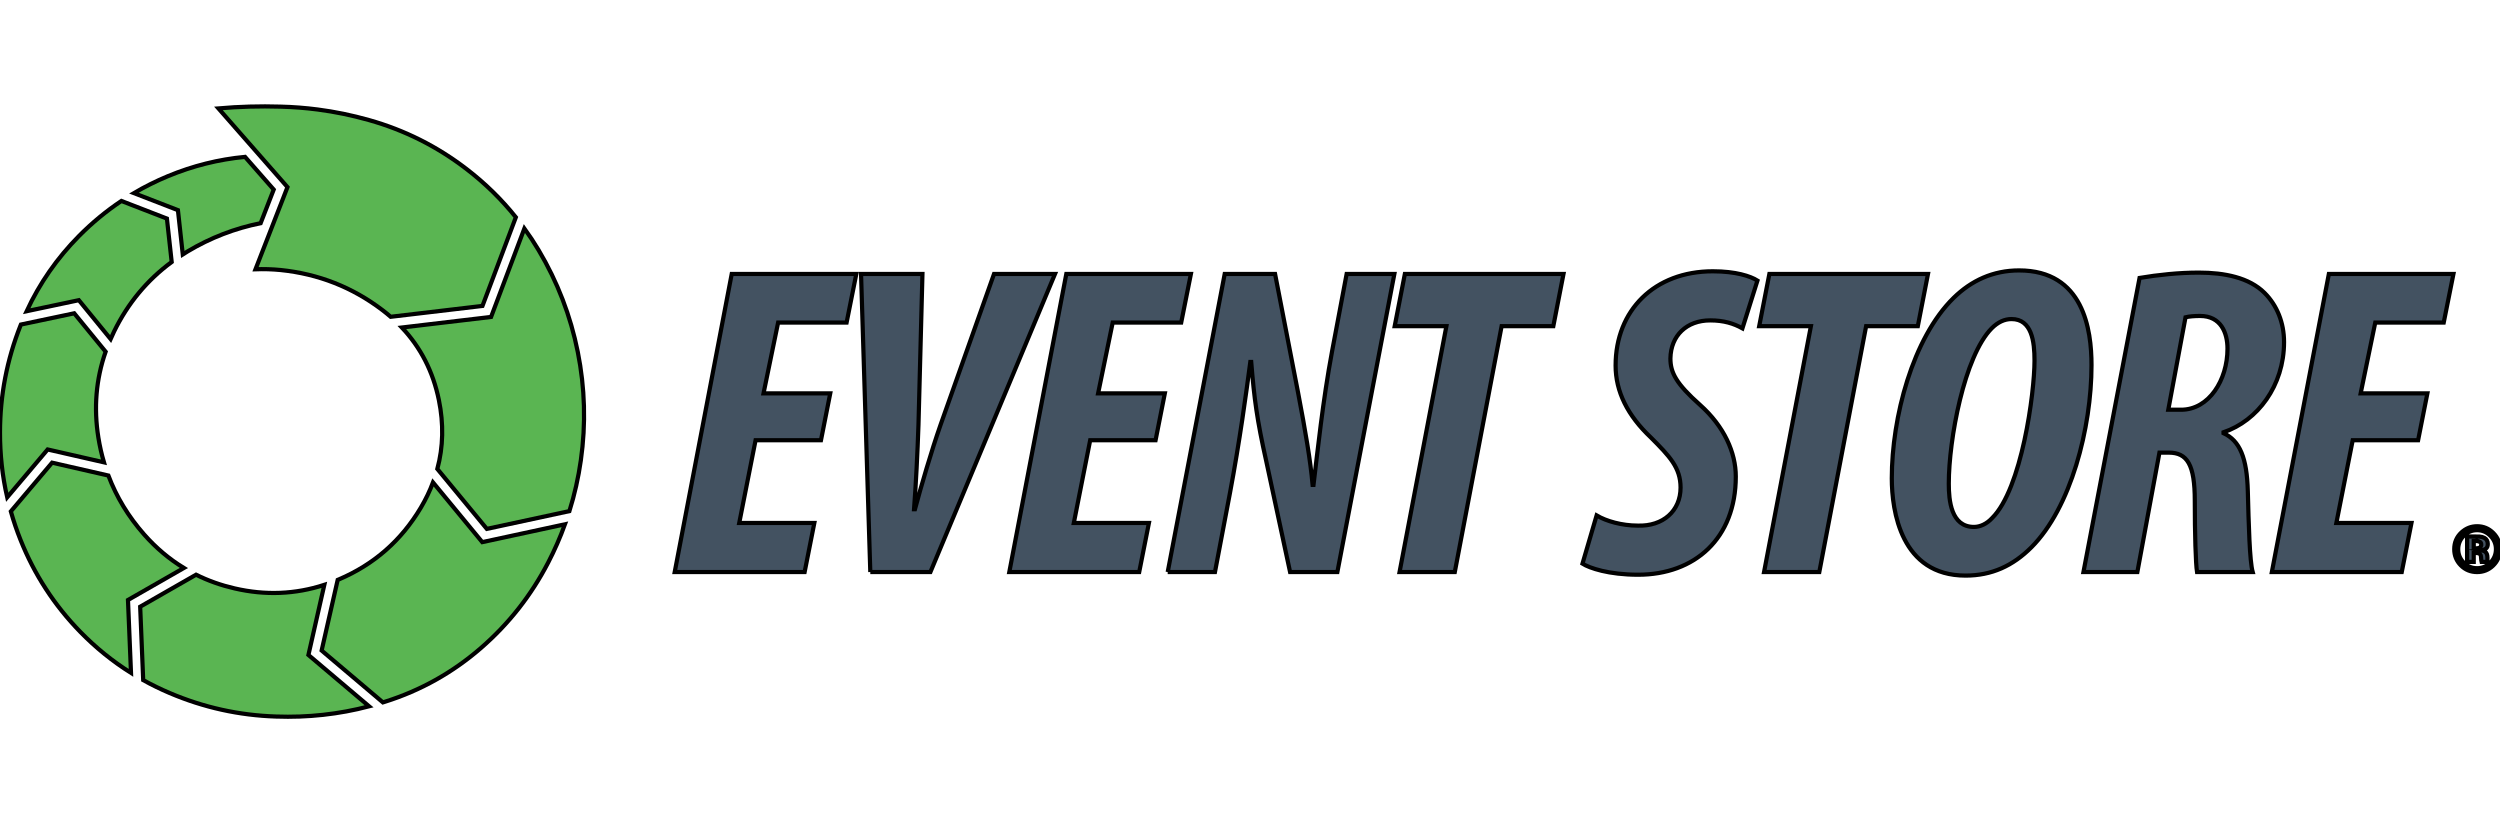 <?xml version="1.0" encoding="utf-8"?>
<!-- Generator: Adobe Illustrator 16.0.0, SVG Export Plug-In . SVG Version: 6.00 Build 0)  -->
<!DOCTYPE svg PUBLIC "-//W3C//DTD SVG 1.1//EN" "http://www.w3.org/Graphics/SVG/1.1/DTD/svg11.dtd">
<svg version="1.1" id="Layer_1" xmlns="http://www.w3.org/2000/svg" xmlns:xlink="http://www.w3.org/1999/xlink" x="0px" y="0px"
	 width="595.279px" height="196px" viewBox="0 322.945 595.279 196" enable-background="new 0 322.945 595.279 196"
	 xml:space="preserve">
<path fill="#5AB552" stroke="#000000" stroke-miterlimit="10" d="M31.888,368.928c2.581-1.521,5.281-2.868,8.097-4.039
	c5.938-2.462,12.059-3.992,18.362-4.592l6.829,7.783l-3.116,8.007c-6.15,1.23-11.938,3.467-17.366,6.709
	c-0.396,0.237-0.788,0.479-1.174,0.727l-1.153-10.539L31.888,368.928L31.888,368.928z"/>
<path fill="#5AB552" stroke="#000000" stroke-miterlimit="10" d="M28.909,370.795l10.836,4.197l1.136,10.336
	c-5.866,4.324-10.442,9.838-13.716,16.546c-0.292,0.598-0.568,1.196-0.83,1.798l-7.563-9.25l-12.43,2.625
	c3.098-6.677,7.258-12.653,12.481-17.927C21.94,375.976,25.303,373.201,28.909,370.795L28.909,370.795z M100.217,443.802
	c1.162-1.961,2.123-3.959,2.887-5.988l11.731,14.219l19.688-4.248c-1.125,3.111-2.462,6.152-4.004,9.129
	c-4.05,7.811-9.389,14.592-16.017,20.346c-6.732,5.836-14.337,10.096-22.821,12.773c-0.169,0.053-0.337,0.104-0.506,0.158
	l-14.592-12.352l3.825-16.816c0.096-0.039,0.19-0.078,0.285-0.119C89.052,457.351,95.558,451.648,100.217,443.802L100.217,443.802z"
	/>
<path fill="#5AB552" stroke="#000000" stroke-miterlimit="10" d="M124.863,377.347c1.203,1.664,2.333,3.389,3.399,5.175
	c4.496,7.556,7.604,15.642,9.321,24.254c1.707,8.543,1.948,17.127,0.727,25.749c-0.585,4.145-1.493,8.186-2.728,12.123
	l-19.658,4.232l-11.789-14.277c1.41-5.244,1.531-10.711,0.369-16.399c-1.378-6.747-4.316-12.504-8.815-17.273l21.241-2.519
	L124.863,377.347L124.863,377.347z M4.974,400.225l12.697-2.68l7.48,9.141c-2.29,6.562-2.863,13.386-1.724,20.472
	c0.323,2.014,0.766,3.971,1.325,5.873l-13.405-3.063l-9.633,11.391C0.56,436.314-0.011,431.156,0,425.888
	c0.016-8.782,1.642-17.26,4.88-25.425C4.91,400.383,4.942,400.303,4.974,400.225z"/>
<path fill="#5AB552" stroke="#000000" stroke-miterlimit="10" d="M25.805,436.177c1.927,5.102,4.764,9.777,8.511,14.027
	c2.834,3.211,5.991,5.871,9.468,7.982l-13.311,7.625l0.721,17.357c-4.389-2.75-8.421-6.016-12.102-9.795
	c-6.174-6.34-10.906-13.619-14.193-21.842c-0.896-2.246-1.67-4.518-2.318-6.814l9.822-11.604L25.805,436.177z"/>
<path fill="#5AB552" stroke="#000000" stroke-miterlimit="10" d="M46.684,459.789c2.864,1.426,5.928,2.514,9.187,3.264
	c7.304,1.695,14.423,1.408,21.356-0.848L73.438,478.9l14.452,12.23c-7.229,1.893-14.617,2.703-22.158,2.43
	c-8.799-0.285-17.245-2.15-25.345-5.602c-2.169-0.922-4.265-1.947-6.291-3.072l-0.719-17.475L46.684,459.789L46.684,459.789z
	 M122.83,374.675l-7.95,21.114l-21.857,2.588c-0.64-0.554-1.299-1.09-1.985-1.61c-7.132-5.424-15.208-8.6-24.224-9.526
	c-2.039-0.196-4.031-0.256-5.979-0.18L68.45,367.5l-16.444-18.746c4.945-0.427,9.881-0.566,14.807-0.417
	c2.969,0.075,5.908,0.303,8.829,0.682c4.11,0.535,8.176,1.372,12.192,2.508c8.498,2.394,16.245,6.278,23.242,11.656
	C115.491,366.573,119.408,370.403,122.83,374.675L122.83,374.675z"/>
<path fill="#435261" stroke="#000000" stroke-miterlimit="10" d="M195.482,427.775H179.91l-3.89,19.693h17.883l-2.312,11.688
	h-30.935l13.575-70.98h29.665l-2.313,11.583h-16.306l-3.474,16.852h15.888L195.482,427.775L195.482,427.775z M207.229,459.156
	l-2.206-70.98h14.623l-0.947,35.912c-0.209,6.424-0.633,14.637-1.053,20.115h0.211c1.473-5.479,3.893-13.795,6.105-20.115
	l12.726-35.912h14.521l-29.669,70.98h-14.313H207.229z M275.152,427.775h-15.568l-3.895,19.693h17.885l-2.316,11.688h-30.93
	l13.573-70.98h29.668l-2.313,11.583h-16.309l-3.474,16.852h15.888L275.152,427.775L275.152,427.775z M278.042,459.156l13.573-70.98
	h11.992l5.473,28.225c1.786,9.371,2.942,16.113,3.468,22.011h0.211c0.949-7.793,2.211-20.009,4.418-31.804l3.473-18.433h11.364
	l-13.572,70.981h-11.256l-5.684-26.432c-2.211-9.9-2.842-14.745-3.576-23.592h-0.21c-0.946,7.161-2.524,18.854-4.843,31.172
	l-3.576,18.852H278.04H278.042z M344.405,400.602h-12.311l2.421-12.427h37.771l-2.421,12.427h-12.311l-11.153,58.554h-13.152
	L344.405,400.602L344.405,400.602z M380.173,445.677c2.313,1.369,5.995,2.422,9.783,2.422c6,0.209,10.205-3.475,10.205-9.057
	c0-4.74-2.63-7.479-7.049-11.9c-5.576-5.268-8.418-10.952-8.418-17.165c0-13.165,9.261-22.434,23.146-22.434
	c5.472,0,8.945,1.158,10.629,2.211l-3.578,11.375c-2.104-1.158-4.42-1.896-7.68-1.896c-5.577,0-9.365,3.583-9.468,9.059
	c0,3.368,1.367,6.001,7.048,11.057c5.787,5.161,8.521,11.374,8.521,17.061c0,14.746-9.785,23.381-23.25,23.381
	c-7.049,0-11.574-1.582-13.256-2.633L380.173,445.677L380.173,445.677z M431.198,400.602h-12.312l2.423-12.427h37.768l-2.419,12.427
	h-12.312l-11.149,58.554h-13.154L431.198,400.602L431.198,400.602z M474.236,401.129c-6.523,6.633-10.207,26.435-10.207,36.966
	c0,4.002,0.525,10.32,5.998,10.32c1.477,0,3.054-0.736,4.311-2.107c7.052-6.949,10.103-29.803,10.103-37.493
	c0-4.525-0.631-9.898-5.473-9.898C477.287,398.917,475.708,399.655,474.236,401.129L474.236,401.129z M498.012,409.87
	c0,15.062-4.943,34.017-14.308,43.388c-4.419,4.426-9.468,6.742-15.679,6.742c-15.358,0-17.567-15.375-17.567-23.168
	c0-14.428,4.946-33.386,14.73-42.969c4.209-4.107,9.364-6.528,15.572-6.528C496.117,387.334,498.012,401.446,498.012,409.87
	L498.012,409.87z M516.295,420.507h3.052c6.624,0,11.044-7.058,11.044-14.535c0-3.79-1.577-7.793-6.524-7.793
	c-1.364,0-2.626,0.107-3.469,0.317L516.295,420.507z M509.455,389.123c4.418-0.738,9.362-1.266,14.1-1.266
	c6.1,0,11.991,1.162,15.675,4.846c2.945,2.947,4.628,7.055,4.628,11.69c0,10.426-6.31,18.746-14.412,21.482v0.213
	c3.894,1.789,5.576,5.898,5.785,13.795c0.213,7.9,0.422,16.639,1.158,19.27h-13.255c-0.316-1.998-0.527-9.158-0.527-16.953
	c0-8.637-1.79-11.48-6.208-11.48h-2.209l-5.261,28.434h-12.836L509.455,389.123L509.455,389.123z M575.777,427.775h-15.57
	l-3.891,19.693h17.883l-2.315,11.688h-30.93l13.574-70.98h29.665l-2.315,11.583h-16.303l-3.475,16.852h15.888L575.777,427.775
	L575.777,427.775z M590.327,451.884c-0.217-0.086-0.522-0.127-0.916-0.127h-0.384v1.754h0.613c0.367,0,0.656-0.074,0.863-0.223
	s0.311-0.389,0.311-0.719s-0.163-0.557-0.488-0.688L590.327,451.884z M587.444,456.736v-6.045c0.374,0,0.936,0.002,1.683,0.004
	c0.746,0.002,1.161,0.006,1.245,0.012c0.478,0.035,0.875,0.139,1.189,0.311c0.537,0.297,0.807,0.777,0.807,1.443
	c0,0.508-0.143,0.875-0.426,1.1c-0.285,0.227-0.633,0.361-1.047,0.406c0.38,0.078,0.666,0.195,0.858,0.348
	c0.354,0.289,0.531,0.74,0.531,1.357v0.539c0,0.061,0.005,0.119,0.013,0.178s0.022,0.119,0.044,0.178l0.055,0.17h-1.507
	c-0.05-0.191-0.083-0.471-0.101-0.836s-0.051-0.611-0.101-0.74c-0.078-0.211-0.227-0.359-0.443-0.443
	c-0.118-0.049-0.298-0.082-0.54-0.096l-0.347-0.021h-0.333v2.137H587.444L587.444,456.736z M586.63,450.542
	c-0.868,0.889-1.302,1.943-1.302,3.16c0,1.264,0.442,2.336,1.324,3.219c0.877,0.885,1.936,1.324,3.176,1.324
	c1.238,0,2.296-0.443,3.173-1.33c0.877-0.895,1.315-1.965,1.315-3.211c0-1.213-0.436-2.266-1.308-3.16
	c-0.882-0.906-1.942-1.361-3.181-1.361c-1.249,0-2.316,0.453-3.198,1.361V450.542z M593.647,457.617
	c-1.06,1.025-2.331,1.539-3.815,1.539c-1.531,0-2.822-0.525-3.873-1.576c-1.048-1.051-1.574-2.342-1.574-3.877
	c0-1.592,0.567-2.916,1.7-3.973c1.064-0.986,2.314-1.48,3.747-1.48c1.504,0,2.787,0.533,3.852,1.6
	c1.064,1.064,1.597,2.35,1.597,3.854C595.28,455.251,594.735,456.558,593.647,457.617L593.647,457.617z"/>
</svg>
